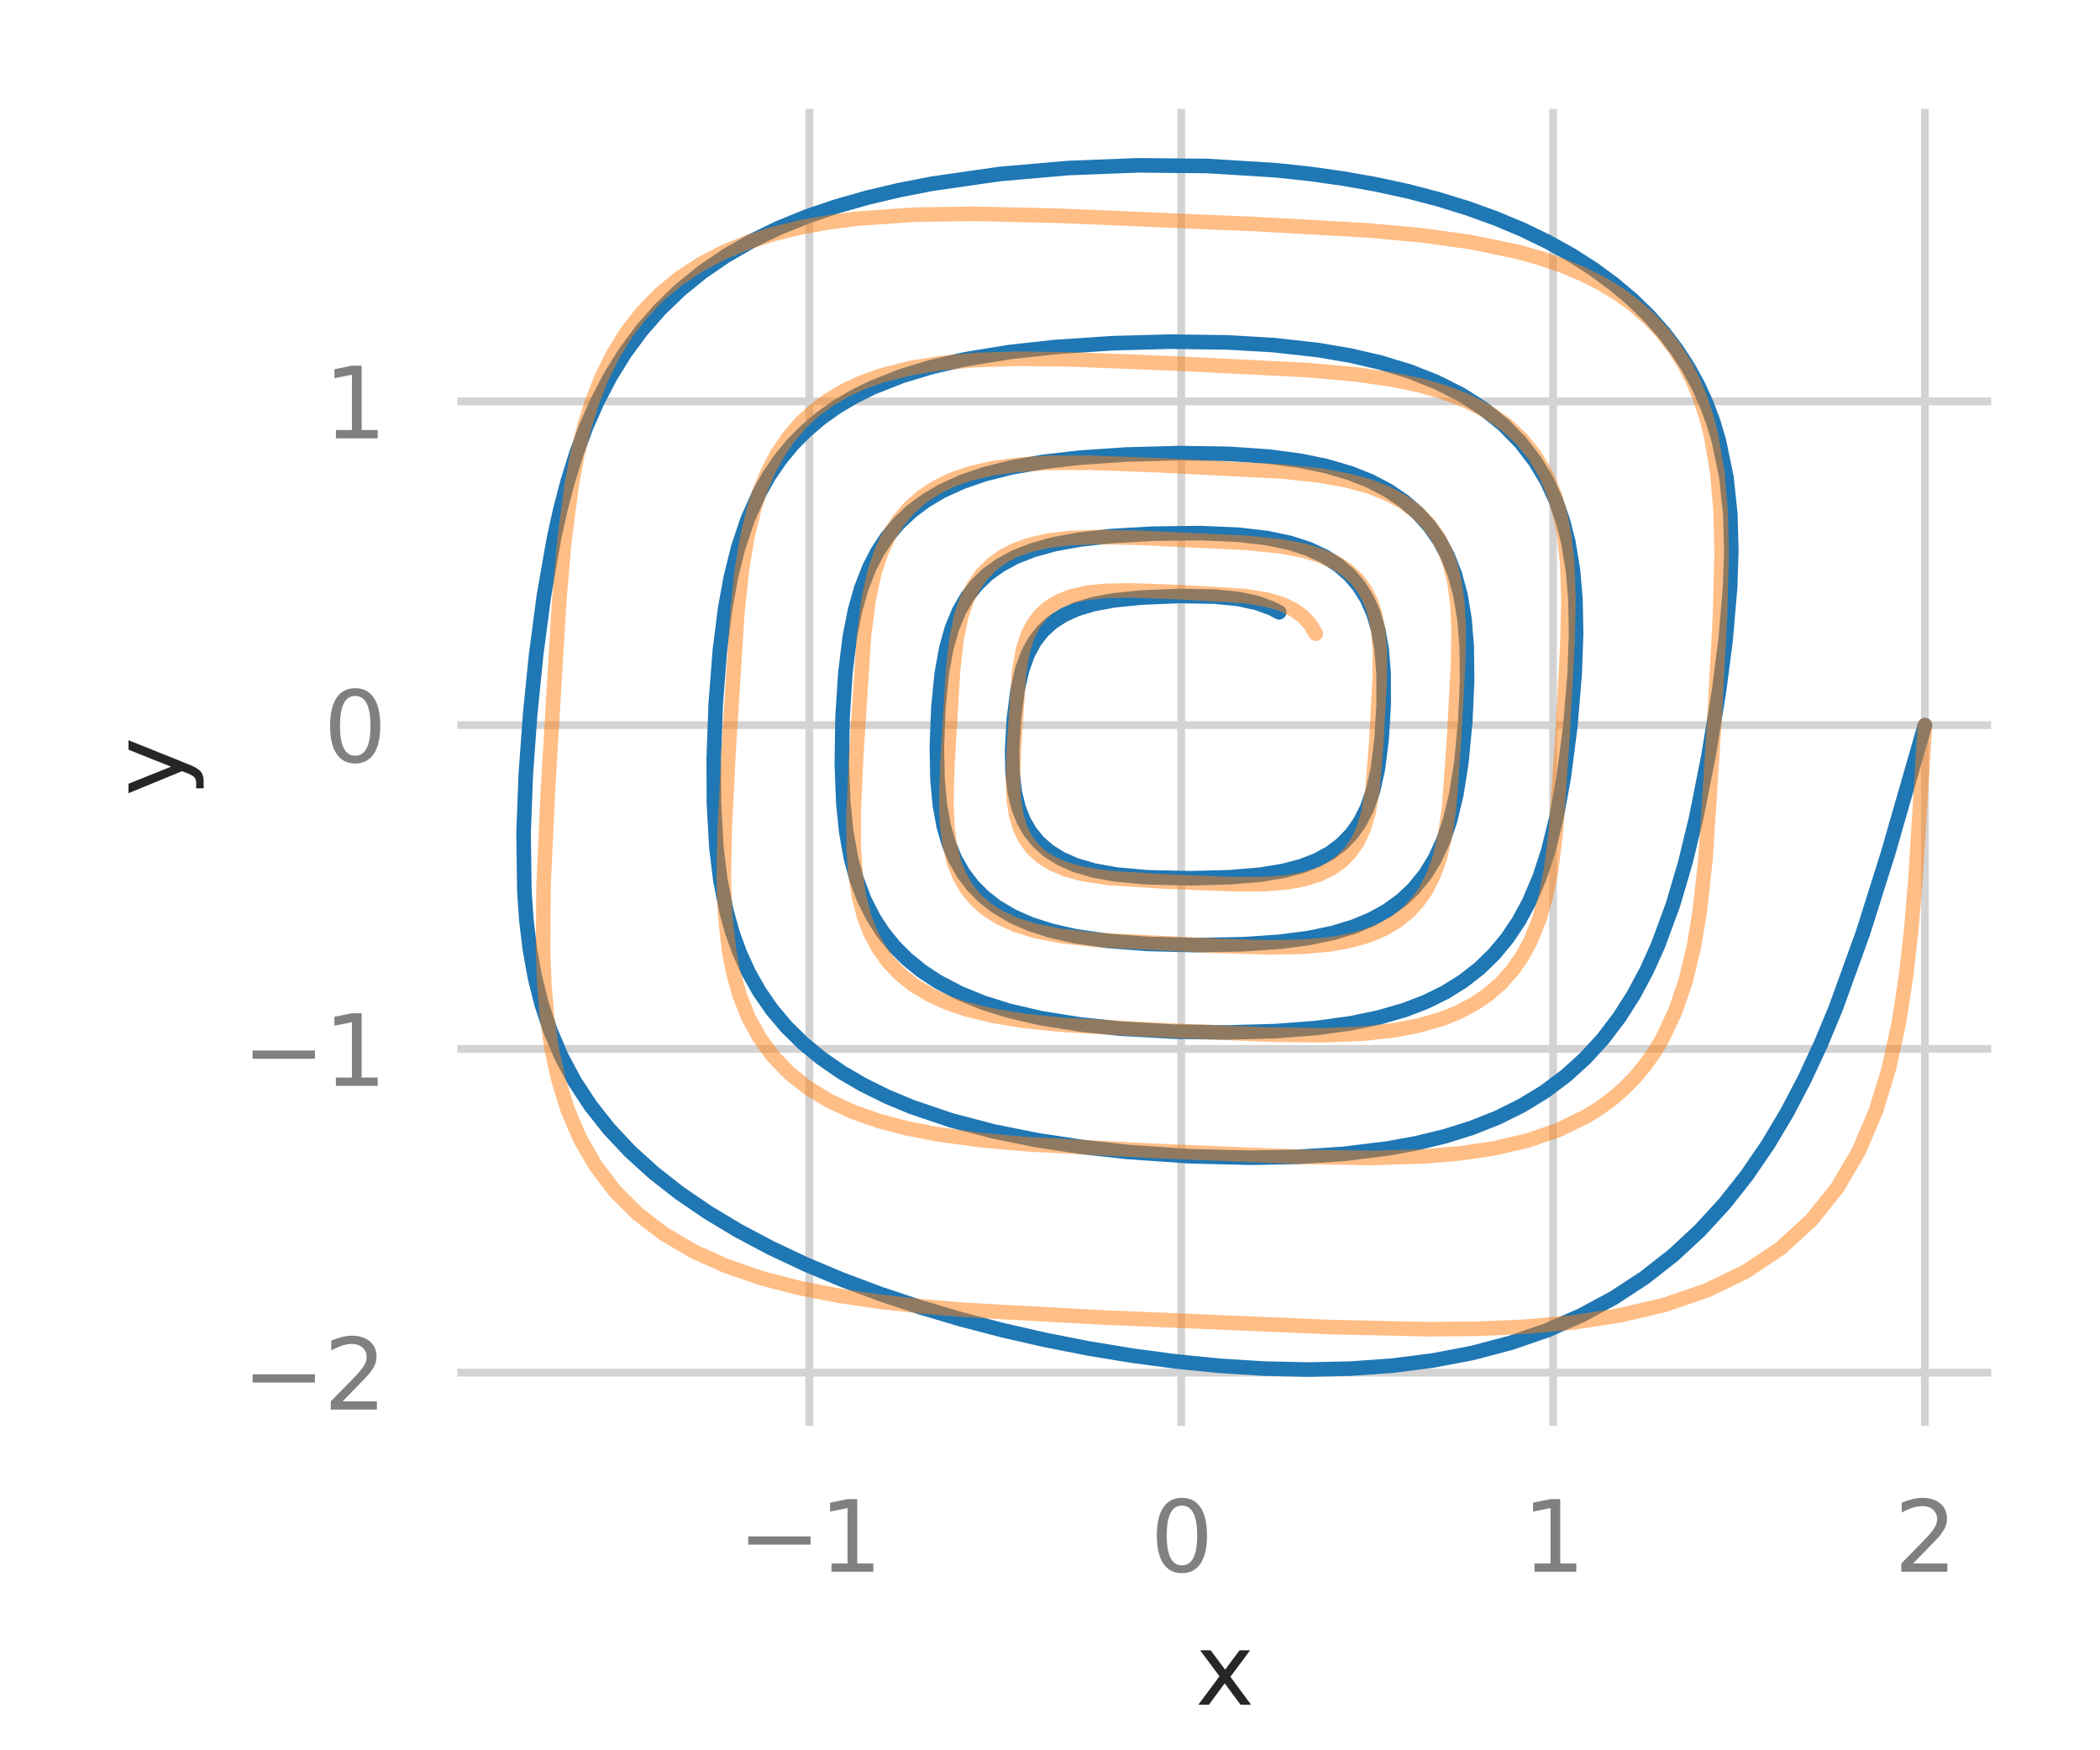 <?xml version="1.0" encoding="utf-8" standalone="no"?>
<!DOCTYPE svg PUBLIC "-//W3C//DTD SVG 1.1//EN"
  "http://www.w3.org/Graphics/SVG/1.1/DTD/svg11.dtd">
<svg xmlns:xlink="http://www.w3.org/1999/xlink" width="216pt" height="180pt" viewBox="0 0 216 180" xmlns="http://www.w3.org/2000/svg" version="1.1">
 <defs>
  <style type="text/css">*{stroke-linejoin: round; stroke-linecap: butt}</style>
 </defs>
 <g id="figure_1">
  <g id="patch_1">
   <path d="M 0 180 
L 216 180 
L 216 0 
L 0 0 
z
" style="fill: #ffffff"/>
  </g>
  <g id="axes_1">
   <g id="patch_2">
    <path d="M 46.64 147.04 
L 205.2 147.04 
L 205.2 10.8 
L 46.64 10.8 
L 46.64 147.04 
z
" style="fill: none"/>
   </g>
   <g id="matplotlib.axis_1">
    <g id="xtick_1">
     <g id="line2d_1">
      <path d="M 83.248 147.04 
L 83.248 10.8 
" clip-path="url(#pf038978a6e)" style="fill: none; stroke: #d3d3d3; stroke-width: 0.8; stroke-linecap: round"/>
     </g>
     <g id="text_1">
      <!-- −1 -->
      <g style="fill: #808080" transform="translate(75.877 161.638) scale(0.1 -0.1)">
       <defs>
        <path id="DejaVuSans-2212" d="M 678 2272 
L 4684 2272 
L 4684 1741 
L 678 1741 
L 678 2272 
z
" transform="scale(0.016)"/>
        <path id="DejaVuSans-31" d="M 794 531 
L 1825 531 
L 1825 4091 
L 703 3866 
L 703 4441 
L 1819 4666 
L 2450 4666 
L 2450 531 
L 3481 531 
L 3481 0 
L 794 0 
L 794 531 
z
" transform="scale(0.016)"/>
       </defs>
       <use xlink:href="#DejaVuSans-2212"/>
       <use xlink:href="#DejaVuSans-31" x="83.789"/>
      </g>
     </g>
    </g>
    <g id="xtick_2">
     <g id="line2d_2">
      <path d="M 121.496 147.04 
L 121.496 10.8 
" clip-path="url(#pf038978a6e)" style="fill: none; stroke: #d3d3d3; stroke-width: 0.8; stroke-linecap: round"/>
     </g>
     <g id="text_2">
      <!-- 0 -->
      <g style="fill: #808080" transform="translate(118.315 161.638) scale(0.1 -0.1)">
       <defs>
        <path id="DejaVuSans-30" d="M 2034 4250 
Q 1547 4250 1301 3770 
Q 1056 3291 1056 2328 
Q 1056 1369 1301 889 
Q 1547 409 2034 409 
Q 2525 409 2770 889 
Q 3016 1369 3016 2328 
Q 3016 3291 2770 3770 
Q 2525 4250 2034 4250 
z
M 2034 4750 
Q 2819 4750 3233 4129 
Q 3647 3509 3647 2328 
Q 3647 1150 3233 529 
Q 2819 -91 2034 -91 
Q 1250 -91 836 529 
Q 422 1150 422 2328 
Q 422 3509 836 4129 
Q 1250 4750 2034 4750 
z
" transform="scale(0.016)"/>
       </defs>
       <use xlink:href="#DejaVuSans-30"/>
      </g>
     </g>
    </g>
    <g id="xtick_3">
     <g id="line2d_3">
      <path d="M 159.745 147.04 
L 159.745 10.8 
" clip-path="url(#pf038978a6e)" style="fill: none; stroke: #d3d3d3; stroke-width: 0.8; stroke-linecap: round"/>
     </g>
     <g id="text_3">
      <!-- 1 -->
      <g style="fill: #808080" transform="translate(156.563 161.638) scale(0.1 -0.1)">
       <use xlink:href="#DejaVuSans-31"/>
      </g>
     </g>
    </g>
    <g id="xtick_4">
     <g id="line2d_4">
      <path d="M 197.993 147.04 
L 197.993 10.8 
" clip-path="url(#pf038978a6e)" style="fill: none; stroke: #d3d3d3; stroke-width: 0.8; stroke-linecap: round"/>
     </g>
     <g id="text_4">
      <!-- 2 -->
      <g style="fill: #808080" transform="translate(194.811 161.638) scale(0.1 -0.1)">
       <defs>
        <path id="DejaVuSans-32" d="M 1228 531 
L 3431 531 
L 3431 0 
L 469 0 
L 469 531 
Q 828 903 1448 1529 
Q 2069 2156 2228 2338 
Q 2531 2678 2651 2914 
Q 2772 3150 2772 3378 
Q 2772 3750 2511 3984 
Q 2250 4219 1831 4219 
Q 1534 4219 1204 4116 
Q 875 4013 500 3803 
L 500 4441 
Q 881 4594 1212 4672 
Q 1544 4750 1819 4750 
Q 2544 4750 2975 4387 
Q 3406 4025 3406 3419 
Q 3406 3131 3298 2873 
Q 3191 2616 2906 2266 
Q 2828 2175 2409 1742 
Q 1991 1309 1228 531 
z
" transform="scale(0.016)"/>
       </defs>
       <use xlink:href="#DejaVuSans-32"/>
      </g>
     </g>
    </g>
    <g id="text_5">
     <!-- x -->
     <g style="fill: #262626" transform="translate(122.961 175.317) scale(0.1 -0.1)">
      <defs>
       <path id="DejaVuSans-78" d="M 3513 3500 
L 2247 1797 
L 3578 0 
L 2900 0 
L 1881 1375 
L 863 0 
L 184 0 
L 1544 1831 
L 300 3500 
L 978 3500 
L 1906 2253 
L 2834 3500 
L 3513 3500 
z
" transform="scale(0.016)"/>
      </defs>
      <use xlink:href="#DejaVuSans-78"/>
     </g>
    </g>
   </g>
   <g id="matplotlib.axis_2">
    <g id="ytick_1">
     <g id="line2d_5">
      <path d="M 46.64 141.165 
L 205.2 141.165 
" clip-path="url(#pf038978a6e)" style="fill: none; stroke: #d3d3d3; stroke-width: 0.8; stroke-linecap: round"/>
     </g>
     <g id="text_6">
      <!-- −2 -->
      <g style="fill: #808080" transform="translate(24.898 144.964) scale(0.1 -0.1)">
       <use xlink:href="#DejaVuSans-2212"/>
       <use xlink:href="#DejaVuSans-32" x="83.789"/>
      </g>
     </g>
    </g>
    <g id="ytick_2">
     <g id="line2d_6">
      <path d="M 46.64 107.869 
L 205.2 107.869 
" clip-path="url(#pf038978a6e)" style="fill: none; stroke: #d3d3d3; stroke-width: 0.8; stroke-linecap: round"/>
     </g>
     <g id="text_7">
      <!-- −1 -->
      <g style="fill: #808080" transform="translate(24.898 111.669) scale(0.1 -0.1)">
       <use xlink:href="#DejaVuSans-2212"/>
       <use xlink:href="#DejaVuSans-31" x="83.789"/>
      </g>
     </g>
    </g>
    <g id="ytick_3">
     <g id="line2d_7">
      <path d="M 46.64 74.574 
L 205.2 74.574 
" clip-path="url(#pf038978a6e)" style="fill: none; stroke: #d3d3d3; stroke-width: 0.8; stroke-linecap: round"/>
     </g>
     <g id="text_8">
      <!-- 0 -->
      <g style="fill: #808080" transform="translate(33.278 78.373) scale(0.1 -0.1)">
       <use xlink:href="#DejaVuSans-30"/>
      </g>
     </g>
    </g>
    <g id="ytick_4">
     <g id="line2d_8">
      <path d="M 46.64 41.278 
L 205.2 41.278 
" clip-path="url(#pf038978a6e)" style="fill: none; stroke: #d3d3d3; stroke-width: 0.8; stroke-linecap: round"/>
     </g>
     <g id="text_9">
      <!-- 1 -->
      <g style="fill: #808080" transform="translate(33.278 45.077) scale(0.1 -0.1)">
       <use xlink:href="#DejaVuSans-31"/>
      </g>
     </g>
    </g>
    <g id="text_10">
     <!-- y -->
     <g style="fill: #262626" transform="translate(18.818 81.879) rotate(-90) scale(0.1 -0.1)">
      <defs>
       <path id="DejaVuSans-79" d="M 2059 -325 
Q 1816 -950 1584 -1140 
Q 1353 -1331 966 -1331 
L 506 -1331 
L 506 -850 
L 844 -850 
Q 1081 -850 1212 -737 
Q 1344 -625 1503 -206 
L 1606 56 
L 191 3500 
L 800 3500 
L 1894 763 
L 2988 3500 
L 3597 3500 
L 2059 -325 
z
" transform="scale(0.016)"/>
      </defs>
      <use xlink:href="#DejaVuSans-79"/>
     </g>
    </g>
   </g>
   <g id="line2d_9">
    <path d="M 197.993 74.574 
L 194.212 87.712 
L 191.628 95.914 
L 188.821 103.678 
L 187.279 107.387 
L 185.615 110.97 
L 183.809 114.415 
L 181.844 117.711 
L 179.703 120.841 
L 177.374 123.79 
L 174.846 126.541 
L 172.113 129.078 
L 169.172 131.385 
L 166.023 133.449 
L 162.67 135.26 
L 159.119 136.812 
L 155.381 138.101 
L 151.472 139.132 
L 147.407 139.909 
L 143.206 140.445 
L 138.892 140.752 
L 134.488 140.847 
L 130.018 140.746 
L 125.505 140.464 
L 120.974 140.016 
L 116.447 139.415 
L 111.946 138.672 
L 107.493 137.796 
L 103.108 136.794 
L 98.811 135.67 
L 94.62 134.429 
L 90.556 133.075 
L 86.638 131.61 
L 82.884 130.035 
L 79.312 128.354 
L 75.942 126.566 
L 72.789 124.673 
L 69.869 122.677 
L 67.195 120.579 
L 64.778 118.38 
L 62.623 116.083 
L 60.734 113.69 
L 59.106 111.205 
L 57.734 108.632 
L 56.604 105.977 
L 55.701 103.245 
L 55.005 100.446 
L 54.495 97.585 
L 54.147 94.672 
L 53.939 91.715 
L 53.852 85.701 
L 54.084 79.601 
L 54.53 73.467 
L 55.145 67.341 
L 55.945 61.265 
L 56.994 55.288 
L 57.645 52.358 
L 58.399 49.478 
L 59.274 46.662 
L 60.286 43.922 
L 61.45 41.271 
L 62.78 38.723 
L 64.287 36.294 
L 65.98 33.996 
L 67.864 31.841 
L 69.939 29.839 
L 72.204 27.997 
L 74.652 26.32 
L 77.274 24.808 
L 80.058 23.459 
L 82.989 22.266 
L 86.052 21.224 
L 89.231 20.321 
L 92.509 19.547 
L 95.872 18.892 
L 102.791 17.899 
L 109.881 17.28 
L 117.051 17.003 
L 124.215 17.071 
L 131.288 17.512 
L 134.76 17.884 
L 138.173 18.364 
L 141.512 18.955 
L 144.764 19.66 
L 147.913 20.481 
L 150.945 21.416 
L 153.847 22.463 
L 156.604 23.619 
L 159.206 24.877 
L 161.641 26.232 
L 163.902 27.677 
L 165.982 29.203 
L 167.878 30.802 
L 169.589 32.466 
L 171.117 34.186 
L 172.465 35.955 
L 173.639 37.764 
L 174.648 39.605 
L 175.5 41.472 
L 176.207 43.358 
L 176.78 45.257 
L 177.574 49.072 
L 177.976 52.877 
L 178.079 56.645 
L 177.958 60.354 
L 177.495 65.779 
L 176.821 71.021 
L 175.732 77.719 
L 174.464 84.093 
L 173.363 88.659 
L 172.08 93.027 
L 170.556 97.172 
L 169.377 99.792 
L 168.048 102.282 
L 166.558 104.627 
L 164.897 106.811 
L 163.059 108.823 
L 161.043 110.649 
L 158.854 112.282 
L 156.499 113.718 
L 153.99 114.958 
L 151.341 116.006 
L 148.568 116.872 
L 145.689 117.569 
L 142.722 118.111 
L 138.143 118.671 
L 133.455 118.973 
L 128.703 119.062 
L 122.33 118.907 
L 115.982 118.469 
L 111.28 117.951 
L 106.666 117.253 
L 102.181 116.353 
L 97.871 115.225 
L 93.793 113.846 
L 91.232 112.778 
L 88.817 111.588 
L 86.564 110.275 
L 84.487 108.839 
L 82.598 107.286 
L 80.905 105.619 
L 79.41 103.847 
L 78.113 101.978 
L 77.008 100.023 
L 76.086 97.993 
L 75.332 95.9 
L 74.733 93.753 
L 74.084 90.459 
L 73.681 87.104 
L 73.432 82.583 
L 73.413 78.051 
L 73.616 72.424 
L 74.044 66.886 
L 74.59 62.558 
L 75.164 59.399 
L 75.919 56.342 
L 76.896 53.415 
L 78.132 50.651 
L 79.114 48.917 
L 80.231 47.281 
L 81.484 45.752 
L 82.876 44.336 
L 84.401 43.039 
L 86.056 41.863 
L 87.831 40.807 
L 89.717 39.871 
L 92.726 38.678 
L 95.915 37.716 
L 99.242 36.957 
L 103.83 36.205 
L 108.525 35.688 
L 114.466 35.294 
L 120.421 35.135 
L 126.333 35.216 
L 130.988 35.489 
L 135.525 35.992 
L 138.813 36.548 
L 141.97 37.276 
L 144.962 38.189 
L 147.754 39.293 
L 150.316 40.588 
L 152.623 42.065 
L 154.657 43.709 
L 156.41 45.501 
L 157.884 47.417 
L 159.092 49.431 
L 160.052 51.52 
L 160.789 53.659 
L 161.332 55.827 
L 161.803 58.733 
L 162.045 61.627 
L 162.113 65.193 
L 161.963 69.361 
L 161.517 74.705 
L 160.865 79.796 
L 160.102 84.036 
L 159.25 87.492 
L 158.357 90.224 
L 157.262 92.796 
L 156.221 94.719 
L 155.022 96.506 
L 153.66 98.144 
L 152.134 99.621 
L 150.448 100.93 
L 148.613 102.067 
L 146.644 103.036 
L 144.557 103.843 
L 141.811 104.642 
L 138.945 105.235 
L 135.397 105.721 
L 131.165 106.044 
L 126.273 106.176 
L 120.764 106.097 
L 115.306 105.791 
L 111.139 105.361 
L 107.094 104.714 
L 103.774 103.943 
L 101.153 103.123 
L 98.698 102.125 
L 96.444 100.941 
L 94.804 99.859 
L 93.323 98.66 
L 92.007 97.351 
L 90.86 95.942 
L 89.88 94.443 
L 88.877 92.465 
L 88.102 90.394 
L 87.527 88.257 
L 87.055 85.637 
L 86.737 82.546 
L 86.588 78.576 
L 86.661 73.796 
L 86.959 69.147 
L 87.412 65.479 
L 87.951 62.743 
L 88.583 60.505 
L 89.404 58.393 
L 90.252 56.746 
L 91.26 55.22 
L 92.432 53.825 
L 93.766 52.573 
L 95.255 51.467 
L 96.886 50.508 
L 99.004 49.544 
L 101.268 48.768 
L 104.047 48.069 
L 107.344 47.493 
L 111.14 47.06 
L 115.827 46.745 
L 121.361 46.596 
L 126.415 46.675 
L 130.535 46.958 
L 133.723 47.38 
L 136.392 47.927 
L 138.906 48.666 
L 140.905 49.463 
L 142.735 50.414 
L 144.374 51.516 
L 145.81 52.757 
L 147.038 54.121 
L 148.06 55.589 
L 148.888 57.137 
L 149.631 59.016 
L 150.228 61.221 
L 150.64 63.727 
L 150.862 66.496 
L 150.902 70.017 
L 150.716 74.184 
L 150.314 78.394 
L 149.796 81.68 
L 149.161 84.343 
L 148.456 86.43 
L 147.559 88.369 
L 146.568 89.966 
L 145.395 91.403 
L 144.199 92.534 
L 142.691 93.636 
L 141.026 94.555 
L 139.228 95.301 
L 137.106 95.943 
L 134.66 96.454 
L 131.673 96.848 
L 127.928 97.105 
L 123.22 97.196 
L 118.079 97.074 
L 113.954 96.763 
L 110.633 96.288 
L 108.104 95.717 
L 105.932 95.012 
L 104.115 94.204 
L 102.477 93.232 
L 101.176 92.218 
L 100.049 91.083 
L 99.1 89.838 
L 98.248 88.35 
L 97.592 86.776 
L 97.07 84.978 
L 96.673 82.803 
L 96.427 80.109 
L 96.364 76.785 
L 96.52 72.768 
L 96.87 69.25 
L 97.336 66.648 
L 97.909 64.613 
L 98.634 62.853 
L 99.497 61.365 
L 100.466 60.133 
L 101.599 59.049 
L 102.887 58.12 
L 104.437 57.284 
L 106.251 56.571 
L 108.462 55.962 
L 111.058 55.489 
L 114.305 55.128 
L 118.611 54.883 
L 123.471 54.825 
L 127.365 54.99 
L 130.286 55.33 
L 132.655 55.825 
L 134.606 56.457 
L 136.261 57.229 
L 137.626 58.106 
L 138.801 59.125 
L 139.777 60.268 
L 140.61 61.604 
L 141.276 63.119 
L 141.766 64.79 
L 142.117 66.786 
L 142.314 69.265 
L 142.324 72.342 
L 142.114 75.99 
L 141.726 79.066 
L 141.232 81.299 
L 140.622 83.071 
L 139.876 84.55 
L 139.028 85.754 
L 138.013 86.805 
L 136.84 87.696 
L 135.457 88.456 
L 133.871 89.073 
L 131.946 89.578 
L 129.61 89.955 
L 126.558 90.211 
L 122.42 90.32 
L 118.011 90.221 
L 114.844 89.94 
L 112.514 89.523 
L 110.632 88.968 
L 109.12 88.303 
L 107.849 87.505 
L 106.817 86.601 
L 105.974 85.576 
L 105.29 84.401 
L 104.756 83.038 
L 104.376 81.451 
L 104.15 79.503 
L 104.104 77.081 
L 104.279 73.978 
L 104.657 71.009 
L 105.135 68.88 
L 105.711 67.277 
L 106.403 65.99 
L 107.221 64.929 
L 108.202 64.028 
L 109.366 63.272 
L 110.738 62.651 
L 112.425 62.139 
L 114.541 61.742 
L 117.362 61.454 
L 121.263 61.295 
L 124.905 61.352 
L 127.409 61.604 
L 129.285 62.009 
L 130.773 62.552 
L 131.578 62.973 
L 131.578 62.973 
" clip-path="url(#pf038978a6e)" style="fill: none; stroke: #1f77b4; stroke-width: 1.5; stroke-linecap: round"/>
   </g>
   <g id="line2d_10">
    <path d="M 197.993 74.574 
L 197.031 90.263 
L 196.61 95.346 
L 196.059 100.325 
L 195.313 105.169 
L 194.298 109.83 
L 192.946 114.254 
L 191.191 118.378 
L 188.986 122.14 
L 186.306 125.484 
L 183.15 128.371 
L 179.545 130.778 
L 175.543 132.711 
L 171.209 134.194 
L 166.616 135.27 
L 161.838 135.997 
L 156.942 136.436 
L 151.981 136.65 
L 147 136.697 
L 137.09 136.484 
L 113.083 135.472 
L 99.29 134.716 
L 94.831 134.346 
L 90.473 133.868 
L 86.242 133.248 
L 82.172 132.45 
L 78.303 131.44 
L 74.674 130.191 
L 71.325 128.681 
L 68.292 126.897 
L 65.601 124.839 
L 63.27 122.516 
L 61.303 119.95 
L 59.691 117.167 
L 58.414 114.203 
L 57.443 111.092 
L 56.742 107.871 
L 56.271 104.573 
L 55.989 101.226 
L 55.858 97.855 
L 55.908 91.108 
L 56.368 81.126 
L 57.512 61.904 
L 58.034 55.748 
L 58.817 49.787 
L 59.358 46.909 
L 60.03 44.12 
L 60.853 41.439 
L 61.849 38.884 
L 63.033 36.476 
L 64.417 34.234 
L 66.009 32.173 
L 67.809 30.309 
L 69.813 28.649 
L 72.008 27.198 
L 74.38 25.955 
L 76.908 24.913 
L 79.57 24.061 
L 82.343 23.385 
L 85.204 22.868 
L 88.131 22.49 
L 94.107 22.075 
L 100.147 21.987 
L 109.157 22.196 
L 129.5 23.062 
L 140.633 23.687 
L 146.007 24.173 
L 151.183 24.879 
L 156.079 25.89 
L 158.393 26.537 
L 160.601 27.289 
L 162.689 28.153 
L 164.648 29.134 
L 166.465 30.235 
L 168.134 31.455 
L 169.648 32.793 
L 171.004 34.242 
L 172.201 35.797 
L 173.244 37.447 
L 174.135 39.184 
L 174.884 40.995 
L 175.5 42.87 
L 175.994 44.797 
L 176.663 48.767 
L 176.993 52.829 
L 177.078 56.925 
L 176.929 63.046 
L 176.287 75.009 
L 175.417 88.403 
L 174.808 93.901 
L 174.212 97.433 
L 173.399 100.818 
L 172.314 104.008 
L 170.913 106.957 
L 170.082 108.325 
L 169.162 109.615 
L 168.151 110.823 
L 167.049 111.945 
L 165.859 112.978 
L 164.583 113.921 
L 163.226 114.772 
L 160.29 116.207 
L 157.103 117.301 
L 153.72 118.088 
L 150.199 118.612 
L 146.591 118.922 
L 141.106 119.089 
L 133.799 118.975 
L 119.557 118.392 
L 105.919 117.694 
L 101.015 117.267 
L 96.302 116.63 
L 93.306 116.044 
L 90.462 115.298 
L 87.8 114.37 
L 85.351 113.245 
L 83.143 111.912 
L 81.196 110.373 
L 79.521 108.635 
L 78.121 106.716 
L 76.987 104.639 
L 76.102 102.43 
L 75.442 100.117 
L 74.977 97.728 
L 74.579 94.055 
L 74.448 90.333 
L 74.532 85.374 
L 74.964 76.853 
L 75.853 62.853 
L 76.341 58.403 
L 76.879 55.186 
L 77.631 52.115 
L 78.278 50.172 
L 79.061 48.33 
L 79.989 46.604 
L 81.072 45.009 
L 82.312 43.556 
L 83.709 42.255 
L 85.255 41.11 
L 86.941 40.124 
L 88.752 39.292 
L 90.672 38.608 
L 93.716 37.836 
L 96.906 37.329 
L 100.185 37.037 
L 104.62 36.893 
L 110.166 36.961 
L 121.02 37.388 
L 134.522 38.06 
L 139.47 38.504 
L 143.256 39.047 
L 145.956 39.609 
L 148.501 40.332 
L 150.857 41.238 
L 152.993 42.343 
L 154.885 43.651 
L 156.513 45.158 
L 157.873 46.848 
L 158.97 48.702 
L 159.818 50.69 
L 160.442 52.784 
L 160.872 54.955 
L 161.201 57.924 
L 161.325 61.687 
L 161.223 66.193 
L 160.71 75.716 
L 160.039 85.523 
L 159.531 89.526 
L 159.026 92.081 
L 158.338 94.508 
L 157.427 96.772 
L 156.579 98.339 
L 155.579 99.778 
L 154.425 101.076 
L 153.12 102.224 
L 151.67 103.219 
L 150.089 104.06 
L 148.393 104.752 
L 145.982 105.459 
L 143.443 105.948 
L 140.152 106.308 
L 136.121 106.467 
L 130.739 106.403 
L 119.606 105.951 
L 109.603 105.419 
L 105.437 105.004 
L 102.045 104.451 
L 99.397 103.797 
L 97.43 103.123 
L 95.623 102.299 
L 93.997 101.319 
L 92.569 100.182 
L 91.347 98.896 
L 90.332 97.475 
L 89.518 95.935 
L 88.889 94.298 
L 88.336 92.149 
L 87.998 89.922 
L 87.81 87.196 
L 87.805 83.541 
L 88.068 77.682 
L 88.878 65.222 
L 89.355 61.591 
L 89.941 58.913 
L 90.652 56.766 
L 91.422 55.111 
L 92.37 53.602 
L 93.503 52.259 
L 94.82 51.095 
L 96.31 50.117 
L 97.954 49.324 
L 99.727 48.705 
L 101.987 48.171 
L 104.75 47.791 
L 107.996 47.598 
L 112.084 47.59 
L 119.322 47.848 
L 131.947 48.493 
L 135.887 48.923 
L 138.589 49.417 
L 140.792 50.018 
L 142.802 50.808 
L 144.343 51.648 
L 145.696 52.641 
L 146.848 53.783 
L 147.797 55.06 
L 148.55 56.455 
L 149.12 57.945 
L 149.582 59.773 
L 149.89 61.94 
L 150.032 64.703 
L 149.974 68.3 
L 149.555 76.105 
L 149.053 83.028 
L 148.636 85.944 
L 148.092 88.24 
L 147.482 89.951 
L 146.687 91.519 
L 145.826 92.751 
L 144.807 93.838 
L 143.633 94.769 
L 142.318 95.542 
L 140.665 96.235 
L 138.882 96.743 
L 136.766 97.121 
L 134.084 97.362 
L 130.615 97.431 
L 125.21 97.277 
L 112.609 96.648 
L 109.139 96.261 
L 106.504 95.745 
L 104.462 95.113 
L 102.798 94.357 
L 101.485 93.518 
L 100.364 92.532 
L 99.442 91.408 
L 98.714 90.163 
L 98.118 88.667 
L 97.687 86.92 
L 97.432 84.941 
L 97.337 82.423 
L 97.44 78.743 
L 98.024 68.983 
L 98.397 65.677 
L 98.868 63.41 
L 99.439 61.701 
L 100.151 60.265 
L 100.976 59.094 
L 101.971 58.081 
L 103.129 57.237 
L 104.434 56.561 
L 105.995 56.009 
L 107.808 55.603 
L 110.001 55.338 
L 112.85 55.225 
L 117.043 55.304 
L 128.175 55.824 
L 131.758 56.186 
L 134.106 56.632 
L 135.911 57.185 
L 137.419 57.879 
L 138.633 58.689 
L 139.579 59.58 
L 140.344 60.593 
L 140.974 61.799 
L 141.446 63.194 
L 141.768 64.862 
L 141.933 66.987 
L 141.912 69.84 
L 141.568 76.266 
L 141.161 81.322 
L 140.759 83.598 
L 140.236 85.3 
L 139.605 86.619 
L 138.833 87.718 
L 137.945 88.602 
L 136.909 89.331 
L 135.664 89.936 
L 134.131 90.418 
L 132.317 90.746 
L 129.976 90.928 
L 126.784 90.932 
L 119.615 90.646 
L 114.019 90.289 
L 111.467 89.907 
L 109.633 89.415 
L 108.196 88.802 
L 107.069 88.082 
L 106.18 87.255 
L 105.476 86.304 
L 104.929 85.193 
L 104.529 83.878 
L 104.275 82.253 
L 104.184 80.154 
L 104.295 76.84 
L 104.819 69.111 
L 105.193 66.926 
L 105.667 65.407 
L 106.261 64.222 
L 106.978 63.268 
L 107.861 62.471 
L 108.896 61.84 
L 110.157 61.339 
L 111.688 60.979 
L 113.632 60.763 
L 116.285 60.712 
L 121.281 60.89 
L 128.027 61.292 
L 130.259 61.653 
L 131.85 62.122 
L 133.089 62.717 
L 134.036 63.411 
L 134.769 64.216 
L 135.34 65.166 
L 135.34 65.166 
" clip-path="url(#pf038978a6e)" style="fill: none; stroke: #ff7f0e; stroke-opacity: 0.5; stroke-width: 1.5; stroke-linecap: round"/>
   </g>
   <g id="patch_3">
    <path d="M 46.64 147.04 
L 46.64 10.8 
" style="fill: none; stroke: #ffffff; stroke-width: 0.8; stroke-linejoin: miter; stroke-linecap: square"/>
   </g>
   <g id="patch_4">
    <path d="M 205.2 147.04 
L 205.2 10.8 
" style="fill: none; stroke: #ffffff; stroke-width: 0.8; stroke-linejoin: miter; stroke-linecap: square"/>
   </g>
   <g id="patch_5">
    <path d="M 46.64 147.04 
L 205.2 147.04 
" style="fill: none; stroke: #ffffff; stroke-width: 0.8; stroke-linejoin: miter; stroke-linecap: square"/>
   </g>
   <g id="patch_6">
    <path d="M 46.64 10.8 
L 205.2 10.8 
" style="fill: none; stroke: #ffffff; stroke-width: 0.8; stroke-linejoin: miter; stroke-linecap: square"/>
   </g>
  </g>
 </g>
 <defs>
  <clipPath id="pf038978a6e">
   <rect x="46.64" y="10.8" width="158.56" height="136.24"/>
  </clipPath>
 </defs>
</svg>
